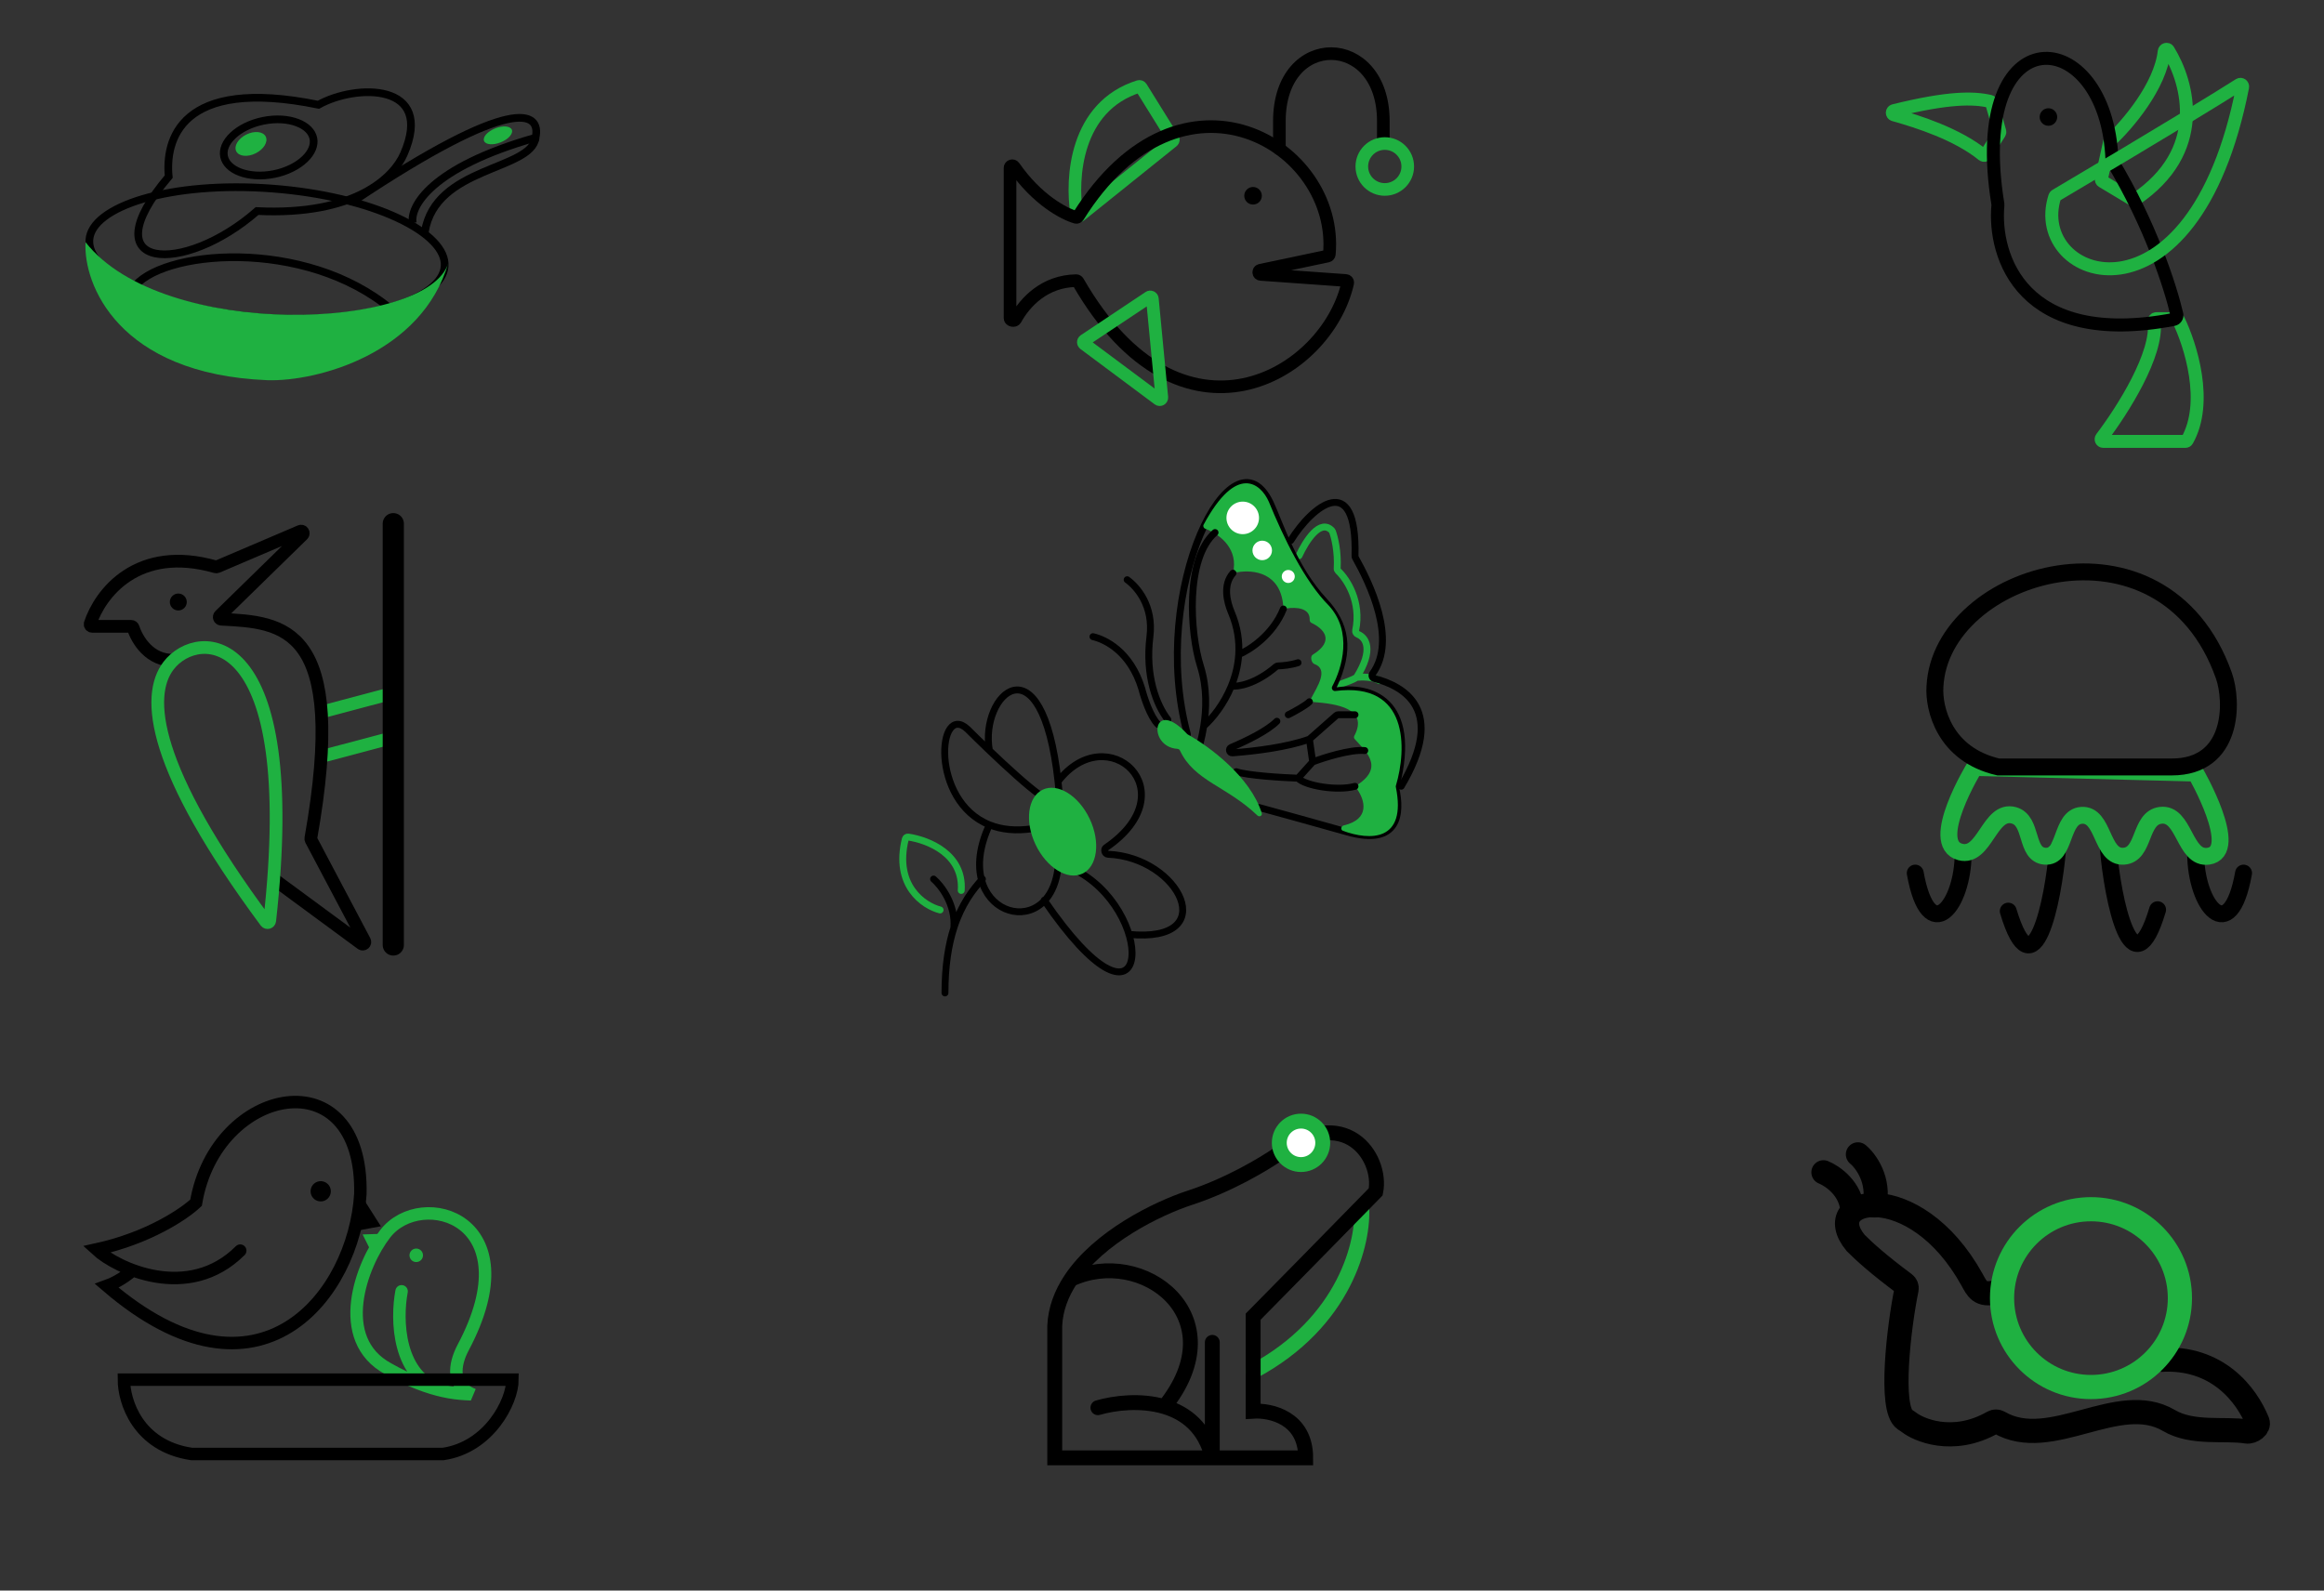 <svg width="260" height="178" viewBox="0 0 260 178" fill="none" xmlns="http://www.w3.org/2000/svg">
<rect x="0" y="0" width="260" height="178" fill="#333333" stroke="none"/>
<path d="M211.889 12.38C217.978 10.88 220.765 10.906 222.638 11.345C222.723 11.364 222.789 11.429 222.812 11.512L223.725 14.707C223.744 14.774 223.734 14.845 223.697 14.903L222.187 17.275C222.108 17.399 221.939 17.425 221.824 17.332C218.964 15.011 214.643 13.627 211.879 12.847C211.64 12.78 211.648 12.44 211.889 12.38Z" stroke="#1FB141" stroke-width="1.452"/>
<path d="M244.693 49.277C247.098 45.026 245.085 38.619 243.708 35.793C243.668 35.71 243.585 35.661 243.493 35.661H241.243C241.089 35.661 240.974 35.802 240.995 35.954C241.477 39.585 237.482 45.89 235.115 49.005C234.993 49.166 235.108 49.397 235.31 49.397H244.486C244.572 49.397 244.651 49.352 244.693 49.277Z" stroke="#1FB141" stroke-width="1.452"/>
<path d="M242.125 5.754C241.686 9.652 238.026 13.945 236.09 15.742C236.054 15.776 236.03 15.819 236.019 15.867L235.093 20.038C235.07 20.139 235.115 20.244 235.204 20.298L238.603 22.337C238.683 22.385 238.786 22.381 238.863 22.329C246.859 16.965 244.883 9.343 242.585 5.628C242.461 5.427 242.151 5.52 242.125 5.754Z" stroke="#1FB141" stroke-width="1.452"/>
<path d="M223.515 22.84C220.036 1.385 235.702 2.556 236.277 17.869C236.28 17.953 236.304 18.039 236.348 18.111C240.579 25.137 242.825 32.114 243.536 35.183C243.597 35.448 243.415 35.707 243.148 35.758C226.178 38.981 222.983 28.652 223.52 22.969C223.524 22.927 223.522 22.883 223.515 22.84Z" stroke="black" stroke-width="1.452"/>
<path d="M250.893 9.74C245.374 37.938 226.855 31.468 229.878 22.013C229.896 21.958 229.936 21.908 229.986 21.878C241.878 14.85 248.319 10.88 250.53 9.473C250.71 9.358 250.934 9.531 250.893 9.74Z" stroke="#1FB141" stroke-width="1.452"/>
<circle cx="229.169" cy="13.095" r="0.981" fill="black"/>
<path d="M35.941 84.666L43.523 82.652M35.941 79.69L43.523 77.676" stroke="#1FB141" stroke-width="1.422"/>
<path d="M30.495 98.289L40.441 105.612C40.644 105.762 40.908 105.533 40.791 105.311L34.797 93.978C34.773 93.931 34.765 93.875 34.774 93.823C39.014 69.89 31.63 69.656 24.753 69.294C24.547 69.283 24.453 69.033 24.6 68.889L33.855 59.842C34.043 59.659 33.838 59.352 33.597 59.455L24.294 63.427C24.244 63.448 24.185 63.451 24.133 63.436C15.359 60.92 11.194 66.444 10.092 69.795C10.043 69.944 10.157 70.094 10.314 70.094H14.676C14.783 70.094 14.876 70.165 14.908 70.267C15.336 71.612 16.755 73.976 19.477 73.885" stroke="black" stroke-width="1.422"/>
<path d="M29.745 103.159C16.976 85.937 16.27 77.896 18.852 74.501C22.166 70.144 33.873 70.001 30.175 103.036C30.152 103.249 29.873 103.331 29.745 103.159Z" stroke="#1FB141" stroke-width="1.422"/>
<path d="M44 58.603V105.753" stroke="black" stroke-width="2.369" stroke-linecap="round"/>
<circle cx="19.948" cy="67.37" r="0.948" fill="black"/>
<path d="M152.339 135.076C152.6 138.906 150.537 147.951 140.195 153.488" stroke="#1FB141" stroke-width="1.666" stroke-linecap="round"/>
<path d="M135.628 163.15H146.074C146.074 158.658 142.157 157.796 140.198 157.927V147.35C141.556 145.992 149.904 137.47 153.909 133.379C154.692 129.462 150.383 123.324 142.94 129.201C141.33 130.289 137.534 132.595 133.147 134.032C129.455 135.24 122.948 138.431 119.8 143.172M135.628 163.15H118V148.395C118.078 146.493 118.753 144.747 119.8 143.172M135.628 163.15V150.223M135.628 163.15C134.829 159.804 132.685 158.135 130.274 157.419M122.831 157.535C124.694 156.99 127.643 156.637 130.274 157.419M119.8 143.172C127.793 139.385 138.37 147.35 130.274 157.419" stroke="black" stroke-width="1.666" stroke-linecap="round"/>
<circle cx="145.553" cy="127.894" r="2.431" fill="white" stroke="#1FB141" stroke-width="1.666" stroke-linecap="round"/>
<path d="M127.402 9.678C120.332 11.913 119.803 19.888 120.466 23.979C120.494 24.154 120.701 24.231 120.839 24.119L131.181 15.815C131.274 15.74 131.296 15.608 131.233 15.507L127.671 9.777C127.615 9.687 127.503 9.646 127.402 9.678Z" stroke="#1FB141" stroke-width="1.413" stroke-linecap="round"/>
<path d="M120.626 24.215C132.234 5.641 149.845 16.271 148.721 28.451C148.711 28.552 148.636 28.636 148.536 28.657L141.01 30.242C140.743 30.298 140.77 30.688 141.042 30.707L150.565 31.387C150.707 31.398 150.808 31.529 150.777 31.667C148.435 42.03 132.164 51.638 120.604 31.529C120.562 31.455 120.48 31.406 120.396 31.408C116.854 31.467 114.671 33.817 113.614 35.736C113.484 35.972 113 35.874 113 35.604V18.785C113 18.55 113.314 18.457 113.448 18.651C116.006 22.329 118.993 23.925 120.37 24.321C120.468 24.349 120.572 24.301 120.626 24.215Z" stroke="black" stroke-width="1.413" stroke-linecap="round"/>
<circle cx="140.186" cy="21.908" r="0.983" fill="black"/>
<path d="M143.133 16.667V13.555C143.133 3.4 154.761 3.564 154.761 13.555V15.521" stroke="black" stroke-width="1.413" stroke-linecap="round"/>
<path d="M121.301 38.1L128.557 33.263C128.705 33.164 128.905 33.259 128.922 33.436L129.981 44.471C130 44.675 129.769 44.805 129.605 44.683L121.291 38.485C121.161 38.387 121.166 38.19 121.301 38.1Z" stroke="#1FB141" stroke-width="1.413" stroke-linecap="round"/>
<circle cx="154.924" cy="18.632" r="2.569" stroke="#1FB141" stroke-width="1.413"/>
<path d="M219.629 95.502C219.629 101.334 215.783 106.158 214.27 97.709" stroke="black" stroke-width="1.892" stroke-linecap="round"/>
<path d="M245.64 95.502C245.64 101.334 249.487 106.158 251 97.709" stroke="black" stroke-width="1.892" stroke-linecap="round"/>
<path d="M230.193 95.029C229.72 100.862 227.513 111.424 224.676 101.965" stroke="black" stroke-width="1.892" stroke-linecap="round"/>
<path d="M235.865 94.871C236.338 100.704 238.545 111.266 241.383 101.807" stroke="black" stroke-width="1.892" stroke-linecap="round"/>
<path d="M219.315 95.344C215.691 94.403 220.892 85.885 220.892 85.885L245.642 86.516C245.642 86.516 250.699 95.305 247.06 95.817C244.336 96.201 244.427 90.879 241.701 91.245C239.324 91.565 239.994 95.646 237.602 95.817C235.04 96 235.435 91.062 232.873 91.245C230.481 91.416 231.164 96.013 228.774 95.817C226.54 95.634 227.464 91.847 225.306 91.245C222.575 90.484 222.059 96.056 219.315 95.344Z" stroke="#1FB141" stroke-width="1.892" stroke-linecap="round"/>
<path d="M248.791 75.584C242.013 56.509 217.105 63.918 216.474 76.845C216.316 79.262 217.515 84.444 223.568 85.831H242.959C249.895 85.831 249.838 78.529 248.791 75.584Z" stroke="black" stroke-width="1.892" stroke-linecap="round"/>
<path d="M44.928 144.511C44.336 147.617 44.438 154.197 49.587 155.664M49.587 155.664C51.553 156.101 52.687 155.969 52.93 156.081C50.531 155.147 50.756 152.797 51.822 150.79C59.455 136.409 47.156 132.85 43.104 138.06C40.425 141.505 37.312 149.876 43.445 153.187C45.986 154.627 48.043 155.321 49.587 155.664Z" stroke="#1FB141" stroke-width="1.395" stroke-linecap="round"/>
<path d="M14.822 142.178C13.76 143.13 12.472 143.728 11.961 143.908C29.109 158.626 39.632 144.829 40.316 133.617C40.653 118.171 24.157 121.466 21.933 134.595C20.666 135.802 16.662 138.539 10.78 139.828C13.057 141.93 21.067 145.755 26.875 139.959" stroke="black" stroke-width="1.395" stroke-linecap="round"/>
<path d="M42.611 137.232L40.312 133.616C40.557 134.946 40.007 136.938 39.702 137.768L42.611 137.232Z" fill="black"/>
<circle cx="35.88" cy="133.316" r="1.134" transform="rotate(16.133 35.88 133.316)" fill="black"/>
<circle cx="46.567" cy="140.481" r="0.756" transform="rotate(24.631 46.567 140.481)" fill="#1FB141"/>
<path d="M40.566 138.146L43.101 138.061C42.436 138.421 41.86 139.709 41.654 140.308L40.566 138.146Z" fill="#1FB141"/>
<path d="M57.332 154.397H13.863C13.863 156.791 15.375 161.806 21.423 162.713H49.583C54.724 161.957 57.332 156.854 57.332 154.397Z" stroke="black" stroke-width="1.395" stroke-linecap="round"/>
<path d="M223.287 144.619C221.506 145.03 221.195 144.245 220.627 143.217C214.189 131.573 203.332 133.97 207.613 139.107C208.606 140.1 210.121 141.477 213.065 143.67C213.255 143.811 213.345 144.05 213.297 144.281C212.435 148.47 211.354 157.675 213.105 158.858C213.261 158.963 213.437 159.064 213.584 159.181C214.52 159.926 218.403 161.783 222.978 159.168C223.181 159.052 223.435 159.057 223.637 159.175C229.438 162.562 236.989 155.611 242.659 158.971C245.289 160.529 248.992 159.803 251.345 160.197C251.931 160.295 252.789 159.673 252.567 159.122C251.361 156.136 248.094 151.744 241.652 152.18" stroke="black" stroke-width="2.706"/>
<circle cx="233.93" cy="145.272" r="9.949" stroke="#1FB141" stroke-width="2.706"/>
<path d="M204 131.192C205.029 131.604 207.117 133.044 207.241 135.514M207.858 129.186C208.733 129.906 210.327 132.057 209.71 134.896" stroke="black" stroke-width="2.706" stroke-linecap="round"/>
<path d="M14.859 32.329C17.707 27.974 34.125 26.466 43.841 34.675" stroke="black" stroke-width="0.861"/>
<path d="M30.413 21.098C35.981 21.515 40.939 22.742 44.451 24.375C46.209 25.192 47.582 26.1 48.491 27.041C49.4 27.982 49.81 28.916 49.743 29.805C49.677 30.695 49.132 31.557 48.092 32.352C47.053 33.146 45.56 33.839 43.7 34.385C39.984 35.475 34.898 35.95 29.33 35.532C23.762 35.114 18.805 33.886 15.293 32.254C13.536 31.437 12.161 30.529 11.252 29.589C10.343 28.648 9.934 27.714 10.001 26.825C10.067 25.935 10.611 25.073 11.651 24.278C12.69 23.484 14.184 22.79 16.044 22.244C19.76 21.154 24.845 20.68 30.413 21.098Z" stroke="black" stroke-width="0.861"/>
<path d="M29.932 42.548C13.179 41.878 9.293 31.737 9.572 27.102C18.208 38.161 47.983 36.936 50.165 29.397C47.217 39.583 35.46 42.716 29.932 42.548Z" fill="#1FB141"/>
<path d="M46.178 24.958C45.843 23.171 48.122 18.759 59.916 15.409C60.585 12.394 57.335 10.651 39.645 22.445" stroke="black" stroke-width="0.861"/>
<path d="M59.923 15.409C59.421 19.095 48.7 18.592 47.527 25.963" stroke="black" stroke-width="0.861"/>
<ellipse cx="55.709" cy="15.148" rx="1.677" ry="0.839" transform="rotate(-21.89 55.709 15.148)" fill="#1FB141"/>
<path d="M35.627 11.724C20.048 8.541 18.484 15.801 18.875 19.765C9.896 30.353 20.55 30.822 28.759 23.618C39.748 24.154 44.034 19.861 45.176 17.252C48.695 9.211 39.815 9.379 35.627 11.724Z" stroke="black" stroke-width="0.861"/>
<path d="M29.461 13.518C30.891 13.23 32.239 13.338 33.256 13.723C34.281 14.11 34.91 14.749 35.059 15.491C35.209 16.233 34.877 17.066 34.082 17.82C33.293 18.569 32.093 19.19 30.663 19.479C29.233 19.767 27.885 19.66 26.867 19.275C25.843 18.887 25.215 18.248 25.065 17.506C24.915 16.764 25.247 15.931 26.041 15.177C26.83 14.428 28.032 13.807 29.461 13.518Z" stroke="black" stroke-width="0.861"/>
<ellipse cx="28.079" cy="16.107" rx="1.173" ry="1.843" transform="rotate(63.553 28.079 16.107)" fill="#1FB141"/>
<path d="M115.549 92.731C113.611 93.029 112.005 92.829 110.692 92.304M116.277 88.907C114.916 87.935 112.614 85.828 110.692 83.992M110.692 83.992C109.735 83.078 108.872 82.231 108.266 81.625C104.917 78.428 103.987 89.618 110.692 92.304M110.692 83.992C109.561 77.734 116.566 71.124 118.369 87.451M118.462 88.362C118.432 88.051 118.401 87.747 118.369 87.451M118.369 87.451C123.874 80.288 132.984 88.551 123.731 94.861C123.454 95.05 123.61 95.585 123.945 95.599C132.011 95.927 136.77 105.596 126.29 104.565M120.828 97.647C129.567 102.744 128.657 118.038 116.823 100.742M118.369 97.101C117.369 105.839 106.081 102.198 110.692 92.304" stroke="black" stroke-width="0.772" stroke-linecap="round"/>
<path d="M109.907 98.375C108.835 99.555 107.572 101.177 106.716 103.837M105.72 111.119C105.72 108.052 106.119 105.692 106.716 103.837M104.445 98.375C105.292 99.103 106.931 101.215 106.716 103.837" stroke="black" stroke-width="0.772" stroke-linecap="round"/>
<path d="M105.173 101.834C103.322 101.356 100.002 99.105 101.282 93.901C101.319 93.753 101.46 93.653 101.611 93.675C103.858 94.007 107.819 95.588 107.539 99.649" stroke="#1FB141" stroke-width="0.772" stroke-linecap="round"/>
<path d="M145.328 62.188C146.109 60.505 147.7 58.007 149.004 59.373C149.029 59.399 149.049 59.431 149.062 59.465C149.302 60.096 149.709 61.713 149.599 63.631C149.593 63.727 149.631 63.82 149.701 63.887C150.714 64.853 152.328 67.346 151.664 70.564C151.628 70.738 151.74 70.91 151.905 70.977C152.815 71.349 153.73 72.669 151.773 75.8M151.773 75.8C152.32 75.739 153.594 75.727 154.322 76.164M151.773 75.8C151.227 76.164 150.673 76.272 149.654 76.709" stroke="#1FB141" stroke-width="0.772" stroke-linecap="round"/>
<path d="M126.101 64.876C127.193 65.665 129.082 67.789 128.649 71.248C128.103 75.618 129.378 78.895 130.652 80.533M122.277 71.248C123.612 71.552 126.465 72.887 127.739 77.074C127.982 78.045 128.686 80.206 129.56 81.079" stroke="black" stroke-width="0.772" stroke-linecap="round"/>
<path d="M132.841 82.172C128.472 65.969 137.939 47.398 142.126 56.319C143.151 58.504 144.699 63.562 148.134 67.243C150.568 69.85 151.143 72.656 149.162 76.834C149.049 77.073 149.261 77.35 149.522 77.309C153.163 76.736 158.721 78.165 156.165 88.104C156.152 88.152 156.151 88.204 156.162 88.253C156.75 90.864 156.635 94.796 150.683 93.095C148.134 92.367 142.454 90.801 140.852 90.364" stroke="black" stroke-width="0.772" stroke-linecap="round"/>
<path d="M138.031 63.638C138.333 61.131 136.243 59.696 134.836 59.169C134.654 59.1 134.567 58.883 134.659 58.712C138.354 51.84 141.049 54.106 141.945 56.137C143.583 60.142 145.95 65.058 148.681 67.789C151.315 70.686 150.178 74.695 149.039 76.827C148.912 77.065 149.118 77.364 149.385 77.33C157.645 76.266 157.389 83.83 156.168 87.923C156.153 87.973 156.152 88.027 156.162 88.078C157.409 94.232 153.227 94.072 150.249 92.979C149.955 92.871 150.019 92.446 150.323 92.375C153.314 91.675 152.706 89.555 151.81 88.282C151.702 88.128 151.74 87.91 151.897 87.806C154.947 85.786 152.677 83.985 151.55 82.698C151.465 82.601 151.458 82.459 151.518 82.345C153.154 79.25 149.462 78.759 146.939 78.563C146.724 78.546 146.593 78.324 146.694 78.134C147.389 76.817 148.677 74.895 147.042 74.308C146.709 74.189 146.554 73.461 146.855 73.275C149.411 71.693 148.059 70.332 146.723 69.708C146.592 69.647 146.517 69.507 146.522 69.362C146.575 68.029 145.022 67.928 143.949 68.086C143.758 68.114 143.578 67.973 143.562 67.781C143.254 64.13 140.303 63.724 138.445 64.038C138.214 64.078 138.003 63.87 138.031 63.638Z" fill="#1FB141"/>
<path d="M134.295 83.082C134.416 82.6 134.556 81.98 134.67 81.262M135.934 59.596C132.584 62.509 133.127 70.825 134.295 74.525C135.077 77.002 134.957 79.448 134.67 81.262M134.67 81.262C135.636 80.403 136.92 78.82 137.754 76.78M137.936 64.148C136.771 65.459 137.29 67.425 137.754 68.517C138.457 70.172 138.676 71.77 138.582 73.251M138.582 73.251C139.763 72.766 142.415 71.066 143.58 68.153M138.582 73.251C138.502 74.527 138.189 75.716 137.754 76.78M137.754 76.78C138.473 76.877 140.47 76.572 142.763 74.602C142.82 74.553 142.893 74.526 142.967 74.524C143.449 74.512 144.416 74.429 145.218 74.161M142.852 80.715C141.802 81.766 139.552 82.879 137.742 83.646C137.419 83.783 137.523 84.279 137.873 84.253C140.41 84.064 144.032 83.613 146.493 82.718M144.126 79.987C144.733 79.684 146.056 78.968 146.493 78.531M146.493 82.718L149.5 80.064C149.557 80.015 149.629 79.987 149.705 79.987H151.591M146.493 82.718L146.857 85.267M146.857 85.267L145.218 87.088M146.857 85.267C148.131 84.781 151.081 83.847 152.683 83.993M145.218 87.088C143.459 87.027 139.611 86.796 138.3 86.359M145.218 87.088C146.007 87.937 149.588 88.544 151.591 87.998" stroke="black" stroke-width="0.772" stroke-linecap="round"/>
<path d="M144.402 60.488C146.762 56.676 151.853 52.448 151.595 62.237C151.594 62.293 151.606 62.35 151.634 62.4C153.228 65.247 156.325 71.575 153.56 75.39C153.421 75.581 153.512 75.862 153.739 75.922C157.045 76.787 161.881 79.408 156.761 87.986" stroke="black" stroke-width="0.772" stroke-linecap="round"/>
<circle cx="139.032" cy="57.957" r="1.821" fill="white"/>
<circle cx="141.213" cy="61.599" r="1.092" fill="white"/>
<circle cx="144.127" cy="64.512" r="0.728" fill="white"/>
<path d="M132.805 82.132C128.909 77.922 128.322 83.583 131.725 83.804C131.848 83.812 131.962 83.886 132.014 83.998C133.594 87.402 137.277 87.994 140.672 91.258C140.894 91.471 141.249 91.286 141.158 90.993C139.896 86.936 135.255 83.504 132.885 82.196C132.855 82.179 132.828 82.157 132.805 82.132Z" fill="#1FB141"/>
<ellipse cx="118.879" cy="93.07" rx="3.353" ry="5.197" transform="rotate(-25.322 118.879 93.07)" fill="#1FB141"/>
</svg>
